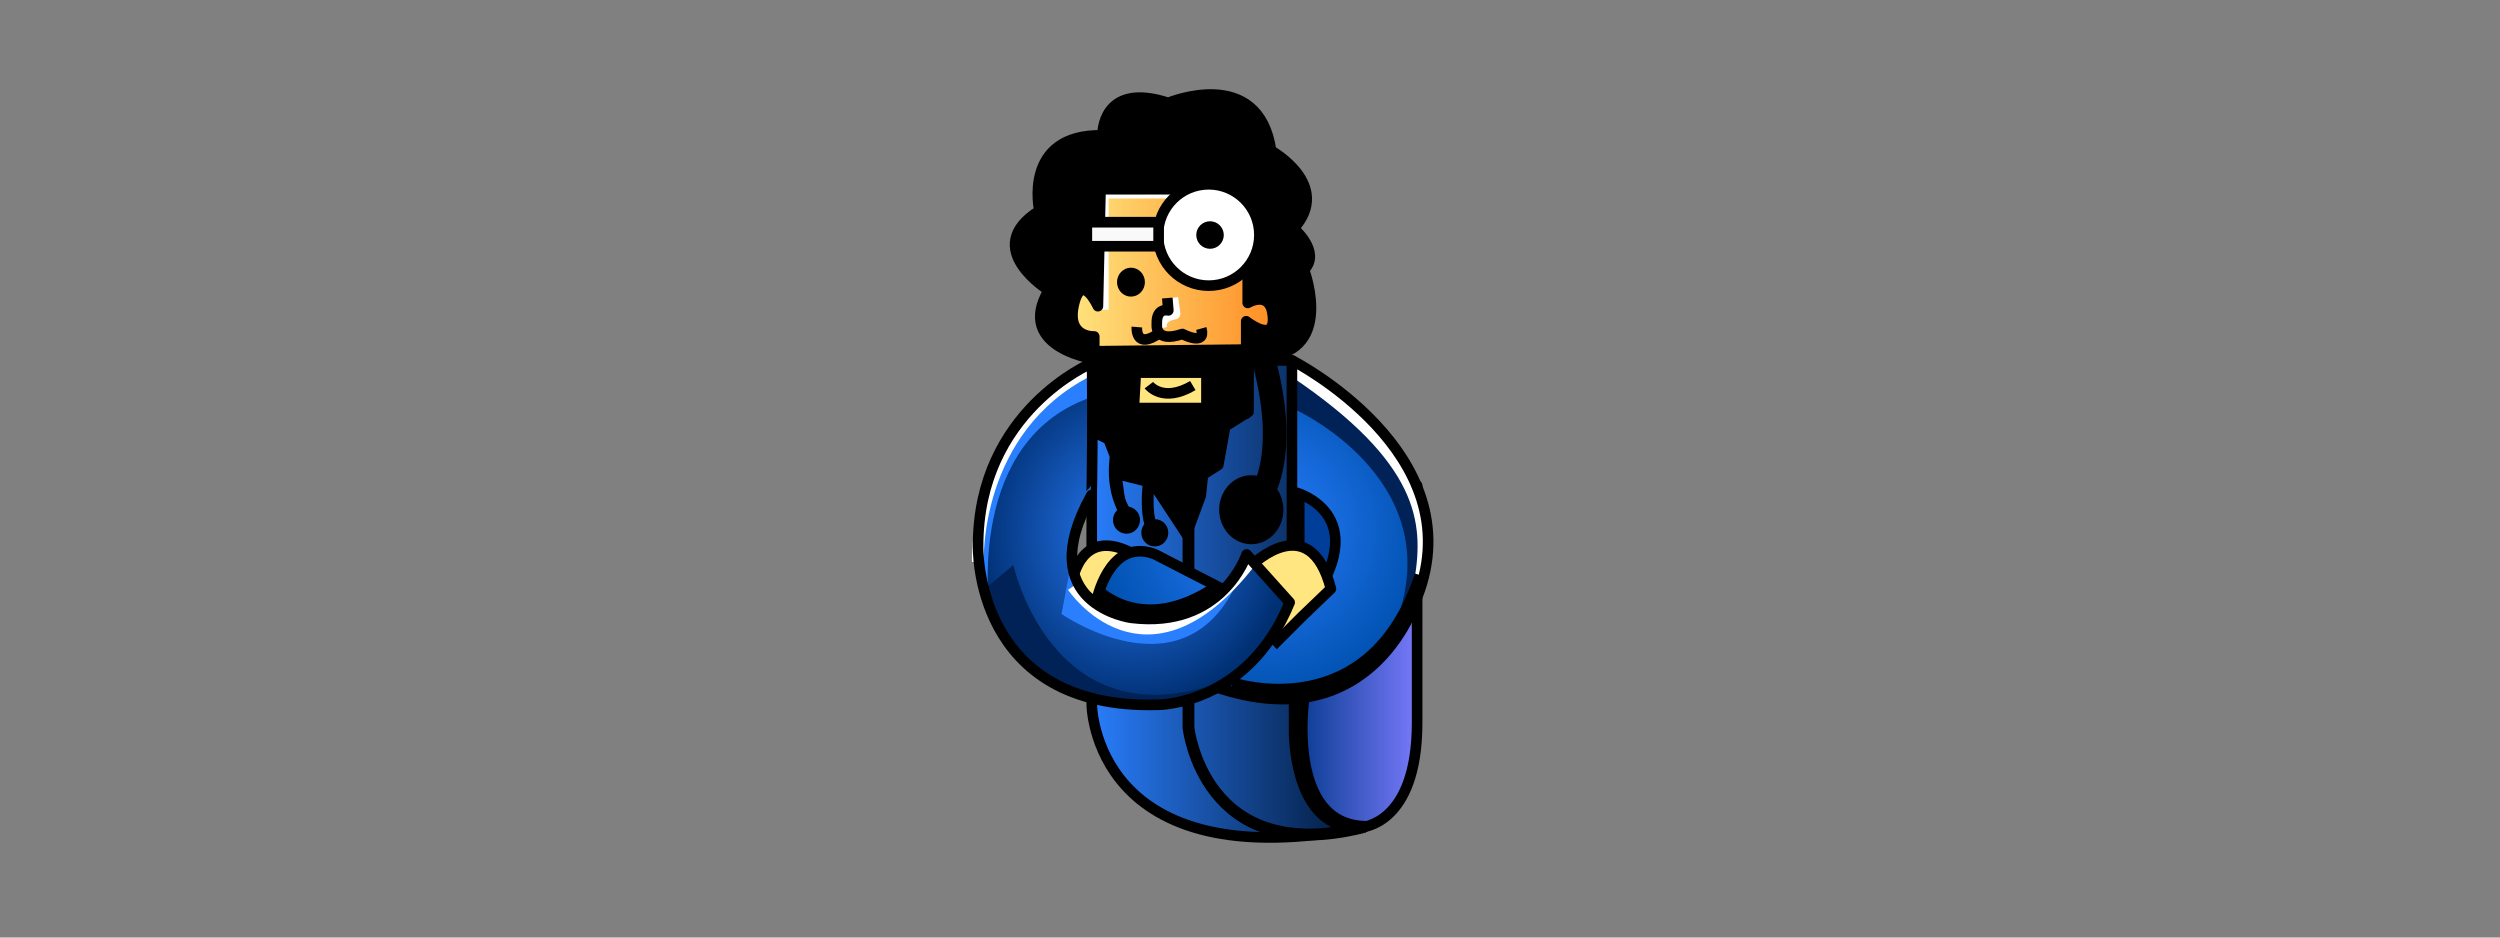 <?xml version="1.0" encoding="UTF-8" standalone="no"?>
<!-- Created with Inkscape (http://www.inkscape.org/) -->

<svg
   width="800"
   height="300"
   viewBox="0 0 211.667 79.375"
   version="1.1"
   id="svg1"
   xml:space="preserve"
   inkscape:version="1.3.2 (091e20ef0f, 2023-11-25)"
   sodipodi:docname="drawing.svg"
   xmlns:inkscape="http://www.inkscape.org/namespaces/inkscape"
   xmlns:sodipodi="http://sodipodi.sourceforge.net/DTD/sodipodi-0.dtd"
   xmlns:xlink="http://www.w3.org/1999/xlink"
   xmlns="http://www.w3.org/2000/svg"
   xmlns:svg="http://www.w3.org/2000/svg"><rect x="0" y="0" width="211.667" height="79.375" fill="#808080" stroke="none"/><sodipodi:namedview
     id="namedview1"
     pagecolor="#ffffff"
     bordercolor="#000000"
     borderopacity="0.25"
     inkscape:showpageshadow="2"
     inkscape:pageopacity="0.0"
     inkscape:pagecheckerboard="0"
     inkscape:deskcolor="#d1d1d1"
     inkscape:document-units="mm"
     inkscape:zoom="1.9981322"
     inkscape:cx="312.79212"
     inkscape:cy="197.43439"
     inkscape:window-width="1920"
     inkscape:window-height="1003"
     inkscape:window-x="0"
     inkscape:window-y="0"
     inkscape:window-maximized="1"
     inkscape:current-layer="layer1" /><defs
     id="defs1"><linearGradient
       id="linearGradient38"
       inkscape:collect="always"><stop
         style="stop-color:#2a7fff;stop-opacity:1;"
         offset="0"
         id="stop38" /><stop
         style="stop-color:#001430;stop-opacity:1;"
         offset="1"
         id="stop39" /></linearGradient><linearGradient
       id="linearGradient29"
       inkscape:collect="always"><stop
         style="stop-color:#003688;stop-opacity:1;"
         offset="0"
         id="stop30" /><stop
         style="stop-color:#7c7cff;stop-opacity:1;"
         offset="1"
         id="stop31" /></linearGradient><linearGradient
       id="linearGradient28"
       inkscape:collect="always"><stop
         style="stop-color:#2a7fff;stop-opacity:1;"
         offset="0"
         id="stop28" /><stop
         style="stop-color:#0051b0;stop-opacity:1;"
         offset="1"
         id="stop29" /></linearGradient><linearGradient
       id="linearGradient24"
       inkscape:collect="always"><stop
         style="stop-color:#ffe680;stop-opacity:1;"
         offset="0"
         id="stop24" /><stop
         style="stop-color:#ff8c23;stop-opacity:1;"
         offset="1"
         id="stop25" /></linearGradient><linearGradient
       id="linearGradient19"
       inkscape:collect="always"><stop
         style="stop-color:#2a7fff;stop-opacity:1;"
         offset="0"
         id="stop19" /><stop
         style="stop-color:#003074;stop-opacity:1;"
         offset="1"
         id="stop20" /></linearGradient><radialGradient
       inkscape:collect="always"
       xlink:href="#linearGradient19"
       id="radialGradient20"
       cx="96.001"
       cy="45.181"
       fx="96.001"
       fy="45.181"
       r="13.19"
       gradientTransform="matrix(1,0,0,1.1,0,-4.496)"
       gradientUnits="userSpaceOnUse" /><linearGradient
       inkscape:collect="always"
       xlink:href="#linearGradient24"
       id="linearGradient25"
       x1="90.329"
       y1="25.313"
       x2="108.209"
       y2="25.313"
       gradientUnits="userSpaceOnUse" /><radialGradient
       inkscape:collect="always"
       xlink:href="#linearGradient28"
       id="radialGradient29"
       cx="106.848"
       cy="44.849"
       fx="106.848"
       fy="44.849"
       r="14.068"
       gradientTransform="matrix(1,0,0,1.019,0,-0.874)"
       gradientUnits="userSpaceOnUse" /><linearGradient
       inkscape:collect="always"
       xlink:href="#linearGradient29"
       id="linearGradient31"
       x1="109.118"
       y1="50.651"
       x2="120.431"
       y2="50.651"
       gradientUnits="userSpaceOnUse" /><linearGradient
       inkscape:collect="always"
       xlink:href="#linearGradient38"
       id="linearGradient39"
       x1="91.985"
       y1="50.712"
       x2="115.95"
       y2="50.712"
       gradientUnits="userSpaceOnUse" /></defs><g
     inkscape:label="Layer 1"
     inkscape:groupmode="layer"
     id="layer1"><path
       style="fill:#000000;stroke:#000000;stroke-width:0.898;stroke-linejoin:round"
       d="m 92.953,30.451 c 0,0 -7.114,-0.89 -4.158,-5.877 0,0 -5.854,-3.574 -0.789,-6.724 0,0 -1.488,-6.52 5.341,-6.39 0,0 -0.143,-4.619 5.567,-2.749 0,0 7.656,-3.213 8.705,4.045 0,0 5.242,2.903 1.911,6.593 0,0 2.364,1.979 0.877,3.493 0,0 3.081,8.107 -4.854,7.276"
       id="path12"
       sodipodi:nodetypes="ccccccccc" /><path
       style="fill:url(#linearGradient39);stroke:#000000;stroke-width:0.898;stroke-linejoin:round"
       d="m 92.434,30.529 v 29.101 c 0,0 0.051,14.982 23.067,10.408 L 109.384,30.521 Z"
       id="path2"
       sodipodi:nodetypes="ccccc" /><path
       style="fill:none;fill-opacity:1;stroke:#000000;stroke-width:1;stroke-linejoin:round;stroke-dasharray:none;stroke-opacity:1"
       d="m 100.624,44.143 v 17.454 c 0,0 1.25,11.806 14.689,8.463"
       id="path25" /><path
       style="fill:url(#linearGradient31);stroke:#000000;stroke-width:0.898;stroke-linejoin:round;fill-opacity:1"
       d="m 109.568,31.241 v 30.541 c 0,0 -0.184,8.557 5.628,8.272 0,0 4.786,-0.138 4.786,-8.851 V 41.108 Z"
       id="path6" /><path
       style="fill:#ffe680;stroke:#000000;stroke-width:0.898;stroke-linejoin:round"
       d="m 90.716,49.568 c 0,0 0.59,-5.347 5.419,-2.572 l -1.194,5.556 z"
       id="path7" /><path
       id="path3"
       style="fill:url(#radialGradient29);stroke:none;stroke-width:0.898;stroke-linejoin:round"
       d="m 109.382,30.507 0.008,20.97 -6.377,6.721 c 13.402,4.49 16.996,-7.697 16.996,-7.697 4.74,-12.165 -10.627,-19.994 -10.627,-19.994 z M 96.557,46.671 c -2.979,-0.049 -3.777,4.444 -3.777,4.444 l 11.017,7.014 -0.295,-8.259 -5.747,-2.959 c -0.434,-0.16 -0.833,-0.234 -1.199,-0.24 z"
       sodipodi:nodetypes="cccccsccccs" /><path
       style="fill:#002256;fill-opacity:1;stroke:none;stroke-width:1;stroke-linejoin:round;stroke-dasharray:none;stroke-opacity:1"
       d="m 109.645,34.667 c 0,0 15.445,6.992 6.99,21.224 0,0 13.667,-14.556 -7.218,-25.314 z"
       id="path33" /><path
       style="fill:none;fill-opacity:1;stroke:#ffffff;stroke-width:1;stroke-linejoin:round;stroke-dasharray:none;stroke-opacity:1"
       d="m 109.582,31.446 c 11.017,7.412 11.518,12.703 10.664,17.72"
       id="path39"
       sodipodi:nodetypes="cc" /><path
       id="path3-2"
       style="fill:none;stroke:#000000;stroke-width:0.898;stroke-linejoin:round"
       d="m 109.382,30.507 0.008,20.97 -6.377,6.721 c 13.402,4.49 16.996,-7.697 16.996,-7.697 4.74,-12.165 -10.627,-19.994 -10.627,-19.994 z M 96.557,46.671 c -2.979,-0.049 -3.777,4.444 -3.777,4.444 l 11.017,7.014 -0.295,-8.259 -5.747,-2.959 c -0.434,-0.16 -0.833,-0.234 -1.199,-0.24 z"
       sodipodi:nodetypes="cccccsccccs" /><path
       style="fill:#003e9a;fill-opacity:1;stroke:#000000;stroke-width:0.898;stroke-linejoin:round;stroke-dasharray:none"
       d="m 109.716,41.698 c 0,0 7.482,2.017 0.068,10.898"
       id="path18"
       sodipodi:nodetypes="cc" /><path
       style="fill:#ffe680;stroke:#000000;stroke-width:0.898;stroke-linejoin:round;stroke-dasharray:none"
       d="m 106.019,47.819 c 0,0 4.891,-4.799 6.666,2.034 l -2.443,2.344 -2.45,2.45"
       id="path8" /><path
       style="fill:url(#linearGradient25);stroke:none;stroke-width:0.898;stroke-linejoin:round"
       d="m 93.154,15.815 h 12.462 v 9.628 c 0,0 1.947,-1.172 2.134,1.158 0.187,2.33 -2.262,0.395 -2.262,0.395 V 34.812 H 92.621 v -6.53 c 0,0 -2.392,0.133 -1.726,-2.716 0.666,-2.849 2.035,0.153 2.035,0.153 z"
       id="path9" /><path
       style="fill:none;fill-opacity:1;stroke:#ffffff;stroke-width:1;stroke-linejoin:round;stroke-dasharray:none;stroke-opacity:1"
       d="m 93.362,26.23 v -9.925 h 6.711"
       id="path31" /><path
       style="fill:none;stroke:#000000;stroke-width:0.898;stroke-linejoin:round"
       d="m 93.179,16.019 h 12.462 v 9.628 c 0,0 1.947,-1.172 2.134,1.158 0.187,2.33 -2.262,0.395 -2.262,0.395 v 7.817 H 92.647 v -6.53 c 0,0 -2.392,0.133 -1.726,-2.716 0.666,-2.849 2.035,0.153 2.035,0.153 z"
       id="path9-0" /><path
       style="fill:#000000;stroke:#000000;stroke-width:0.898;stroke-linejoin:round"
       d="m 92.878,29.737 12.833,-0.142 v 5.268 l -1.974,1.237 -0.587,3.266 -1.3,0.83 -0.189,1.77 -1.204,3.263 -2.854,-4.342 -2.55,-0.636 -1.198,-3.058 -1.027,-0.501 z"
       id="path10"
       sodipodi:nodetypes="ccccccccccccc" /><path
       style="fill:#ffe680;stroke:#000000;stroke-width:0.898;stroke-linejoin:round"
       d="m 96.168,31.549 h 5.979 v 3.001 h -6.148 z"
       id="path11" /><path
       style="fill:none;fill-opacity:1;stroke:#ffffff;stroke-width:1;stroke-linejoin:round;stroke-dasharray:none;stroke-opacity:1"
       d="m 99.244,25.217 0.194,1.331 c 0,0 -1.354,0.155 -1.126,1.246"
       id="path32" /><path
       style="fill:none;stroke:#000000;stroke-width:0.898;stroke-linejoin:round"
       d="m 98.833,25.235 0.084,1.045 c 0,0 -1.033,-0.28 -0.972,1.152 0,0 -0.241,1.663 2.164,0.846 0,0 2.028,1.072 1.602,-0.464"
       id="path13" /><path
       style="fill:none;stroke:#000000;stroke-width:0.898;stroke-linejoin:round"
       d="m 96.253,27.69 c 0,0 -0.16,1.995 1.934,0.496"
       id="path14" /><ellipse
       style="fill:#000000;stroke:#000000;stroke-width:0.898;stroke-linejoin:round"
       id="path15"
       cx="95.755"
       cy="23.888"
       rx="0.731"
       ry="0.776" /><circle
       style="fill:#ffffff;stroke:#000000;stroke-width:0.898;stroke-linejoin:round"
       id="path16"
       cx="102.337"
       cy="19.894"
       r="4.292" /><circle
       style="fill:#000000;stroke:#000000;stroke-width:0.898;stroke-linejoin:round"
       id="path17"
       cx="102.449"
       cy="19.899"
       r="0.716" /><rect
       style="fill:#f9f9f9;stroke:#000000;stroke-width:0.898;stroke-linejoin:round"
       id="rect17"
       width="6.077"
       height="2.036"
       x="92.019"
       y="18.813"
       ry="0.317" /><path
       style="fill:url(#radialGradient20);stroke:none;stroke-width:0.898;stroke-linejoin:round"
       d="m 92.407,30.763 c 0,0 -9.595,4.042 -9.595,15.425 0,0 -0.45,13.948 15.261,13.485 0,0 7.591,0.01 11.118,-8.67 l -3.645,-4.058 c 0,0 -2.058,6.325 -9.777,5.365 0,0 -8.508,-1.134 -3.364,-10.39 0.065,-0.008 0.117,-7.504 0.058,-11.242"
       id="path1"
       sodipodi:nodetypes="cccccccc" /><path
       style="fill:#2a7fff;stroke:none;stroke-width:1;stroke-linejoin:round;stroke-dasharray:none;fill-opacity:1"
       d="m 92.329,31.312 c 0,0 -12.523,4.165 -8.55,20.287 0,0 -2.078,-14.547 8.903,-18.061 z"
       id="path20" /><path
       style="fill:none;fill-opacity:1;stroke:#ffffff;stroke-width:1;stroke-linejoin:round;stroke-dasharray:none;stroke-opacity:1"
       d="m 82.792,47.562 c 0,0 -0.441,-11.22 9.357,-16.183"
       id="path21"
       sodipodi:nodetypes="cc" /><path
       style="fill:#2a7fff;fill-opacity:1;stroke:none;stroke-width:1;stroke-linejoin:round;stroke-dasharray:none;stroke-opacity:1"
       d="m 90.859,46.824 -0.984,5.161 c 0,0 11.518,8.023 15.572,-4.494 0,0 -3.575,6.545 -9.39,4.98 0,0 -5.328,-0.785 -5.198,-5.648 z"
       id="path22" /><path
       style="fill:none;fill-opacity:1;stroke:#ffffff;stroke-width:1;stroke-linejoin:round;stroke-dasharray:none;stroke-opacity:1"
       d="m 90.843,49.658 c 0,0 6.151,9.212 14.943,-2.004"
       id="path23" /><path
       style="fill:#002256;fill-opacity:1;stroke:none;stroke-width:1;stroke-linejoin:round;stroke-dasharray:none;stroke-opacity:1"
       d="m 83.1,50.093 2.694,-2.256 c 0,0 3.621,16.54 19.64,9.037 0,0 -14.891,10.047 -22.334,-6.781 z"
       id="path24"
       sodipodi:nodetypes="cccc" /><path
       style="fill:none;stroke:#000000;stroke-width:0.898;stroke-linejoin:round"
       d="m 92.407,30.763 c 0,0 -9.595,4.042 -9.595,15.425 0,0 -0.45,13.948 15.261,13.485 0,0 7.591,0.01 11.118,-8.67 l -3.645,-4.058 c 0,0 -2.058,6.325 -9.777,5.365 0,0 -8.508,-1.134 -3.364,-10.39 0.065,-0.008 0.117,-7.504 0.058,-11.242"
       id="path1-6"
       sodipodi:nodetypes="cccccccc" /><path
       style="fill:#ffe680;stroke:#000000;stroke-width:0.898;stroke-linejoin:round;stroke-dasharray:none"
       d="m 97.271,32.612 c 0,0 1.169,1.539 3.721,0.033"
       id="path19" /><path
       style="fill:none;fill-opacity:1;stroke:#000000;stroke-width:1;stroke-linejoin:round;stroke-dasharray:none;stroke-opacity:1"
       d="m 104.351,57.844 c 0,0 11.671,3.917 15.918,-9.135"
       id="path34" /><path
       style="fill:none;fill-opacity:1;stroke:#000000;stroke-width:1;stroke-linejoin:round;stroke-dasharray:none;stroke-opacity:1"
       d="m 92.93,49.987 c 0,0 3.788,3.952 9.996,-0.243"
       id="path35" /><path
       style="fill:none;fill-opacity:1;stroke:#000000;stroke-width:1;stroke-linejoin:round;stroke-dasharray:none;stroke-opacity:1"
       d="m 109.951,42.169 v 4.078"
       id="path36" /><path
       style="fill:none;fill-opacity:1;stroke:#000000;stroke-width:1;stroke-linejoin:round;stroke-dasharray:none;stroke-opacity:1"
       d="m 110.344,59.328 c 0,0 -1.489,10.594 5.304,10.678"
       id="path37" /><path
       style="fill:none;fill-opacity:1;stroke:#000000;stroke-width:2;stroke-linejoin:round;stroke-dasharray:none;stroke-opacity:1"
       d="m 106.791,29.879 c 0,0 3.311,9.629 -1.399,13.88"
       id="path40" /><ellipse
       style="fill:#000000;fill-opacity:1;stroke:#000000;stroke-width:1.733;stroke-linejoin:round;stroke-dasharray:none;stroke-opacity:1"
       id="path41"
       cx="105.943"
       cy="43.156"
       rx="1.853"
       ry="2.055" /><ellipse
       style="fill:#000000;fill-opacity:1;stroke:#000000;stroke-width:0.707;stroke-linejoin:round;stroke-dasharray:none;stroke-opacity:1"
       id="path41-1"
       cx="97.773"
       cy="45.11"
       rx="0.79"
       ry="0.802" /><ellipse
       style="fill:#000000;fill-opacity:1;stroke:#000000;stroke-width:0.707;stroke-linejoin:round;stroke-dasharray:none;stroke-opacity:1"
       id="path41-1-2"
       cx="95.376"
       cy="44.032"
       rx="0.79"
       ry="0.802" /><path
       style="fill:#000000;fill-opacity:1;stroke:#000000;stroke-width:1;stroke-linejoin:round;stroke-dasharray:none;stroke-opacity:1"
       d="m 94.636,37.783 c 0,0 -0.944,3.271 0.81,5.893"
       id="path42" /><path
       style="fill:none;fill-opacity:1;stroke:#000000;stroke-width:1;stroke-linejoin:round;stroke-dasharray:none;stroke-opacity:1"
       d="m 97.334,40.236 c 0,0 -0.722,4.7 0.856,4.981"
       id="path43" /></g></svg>
